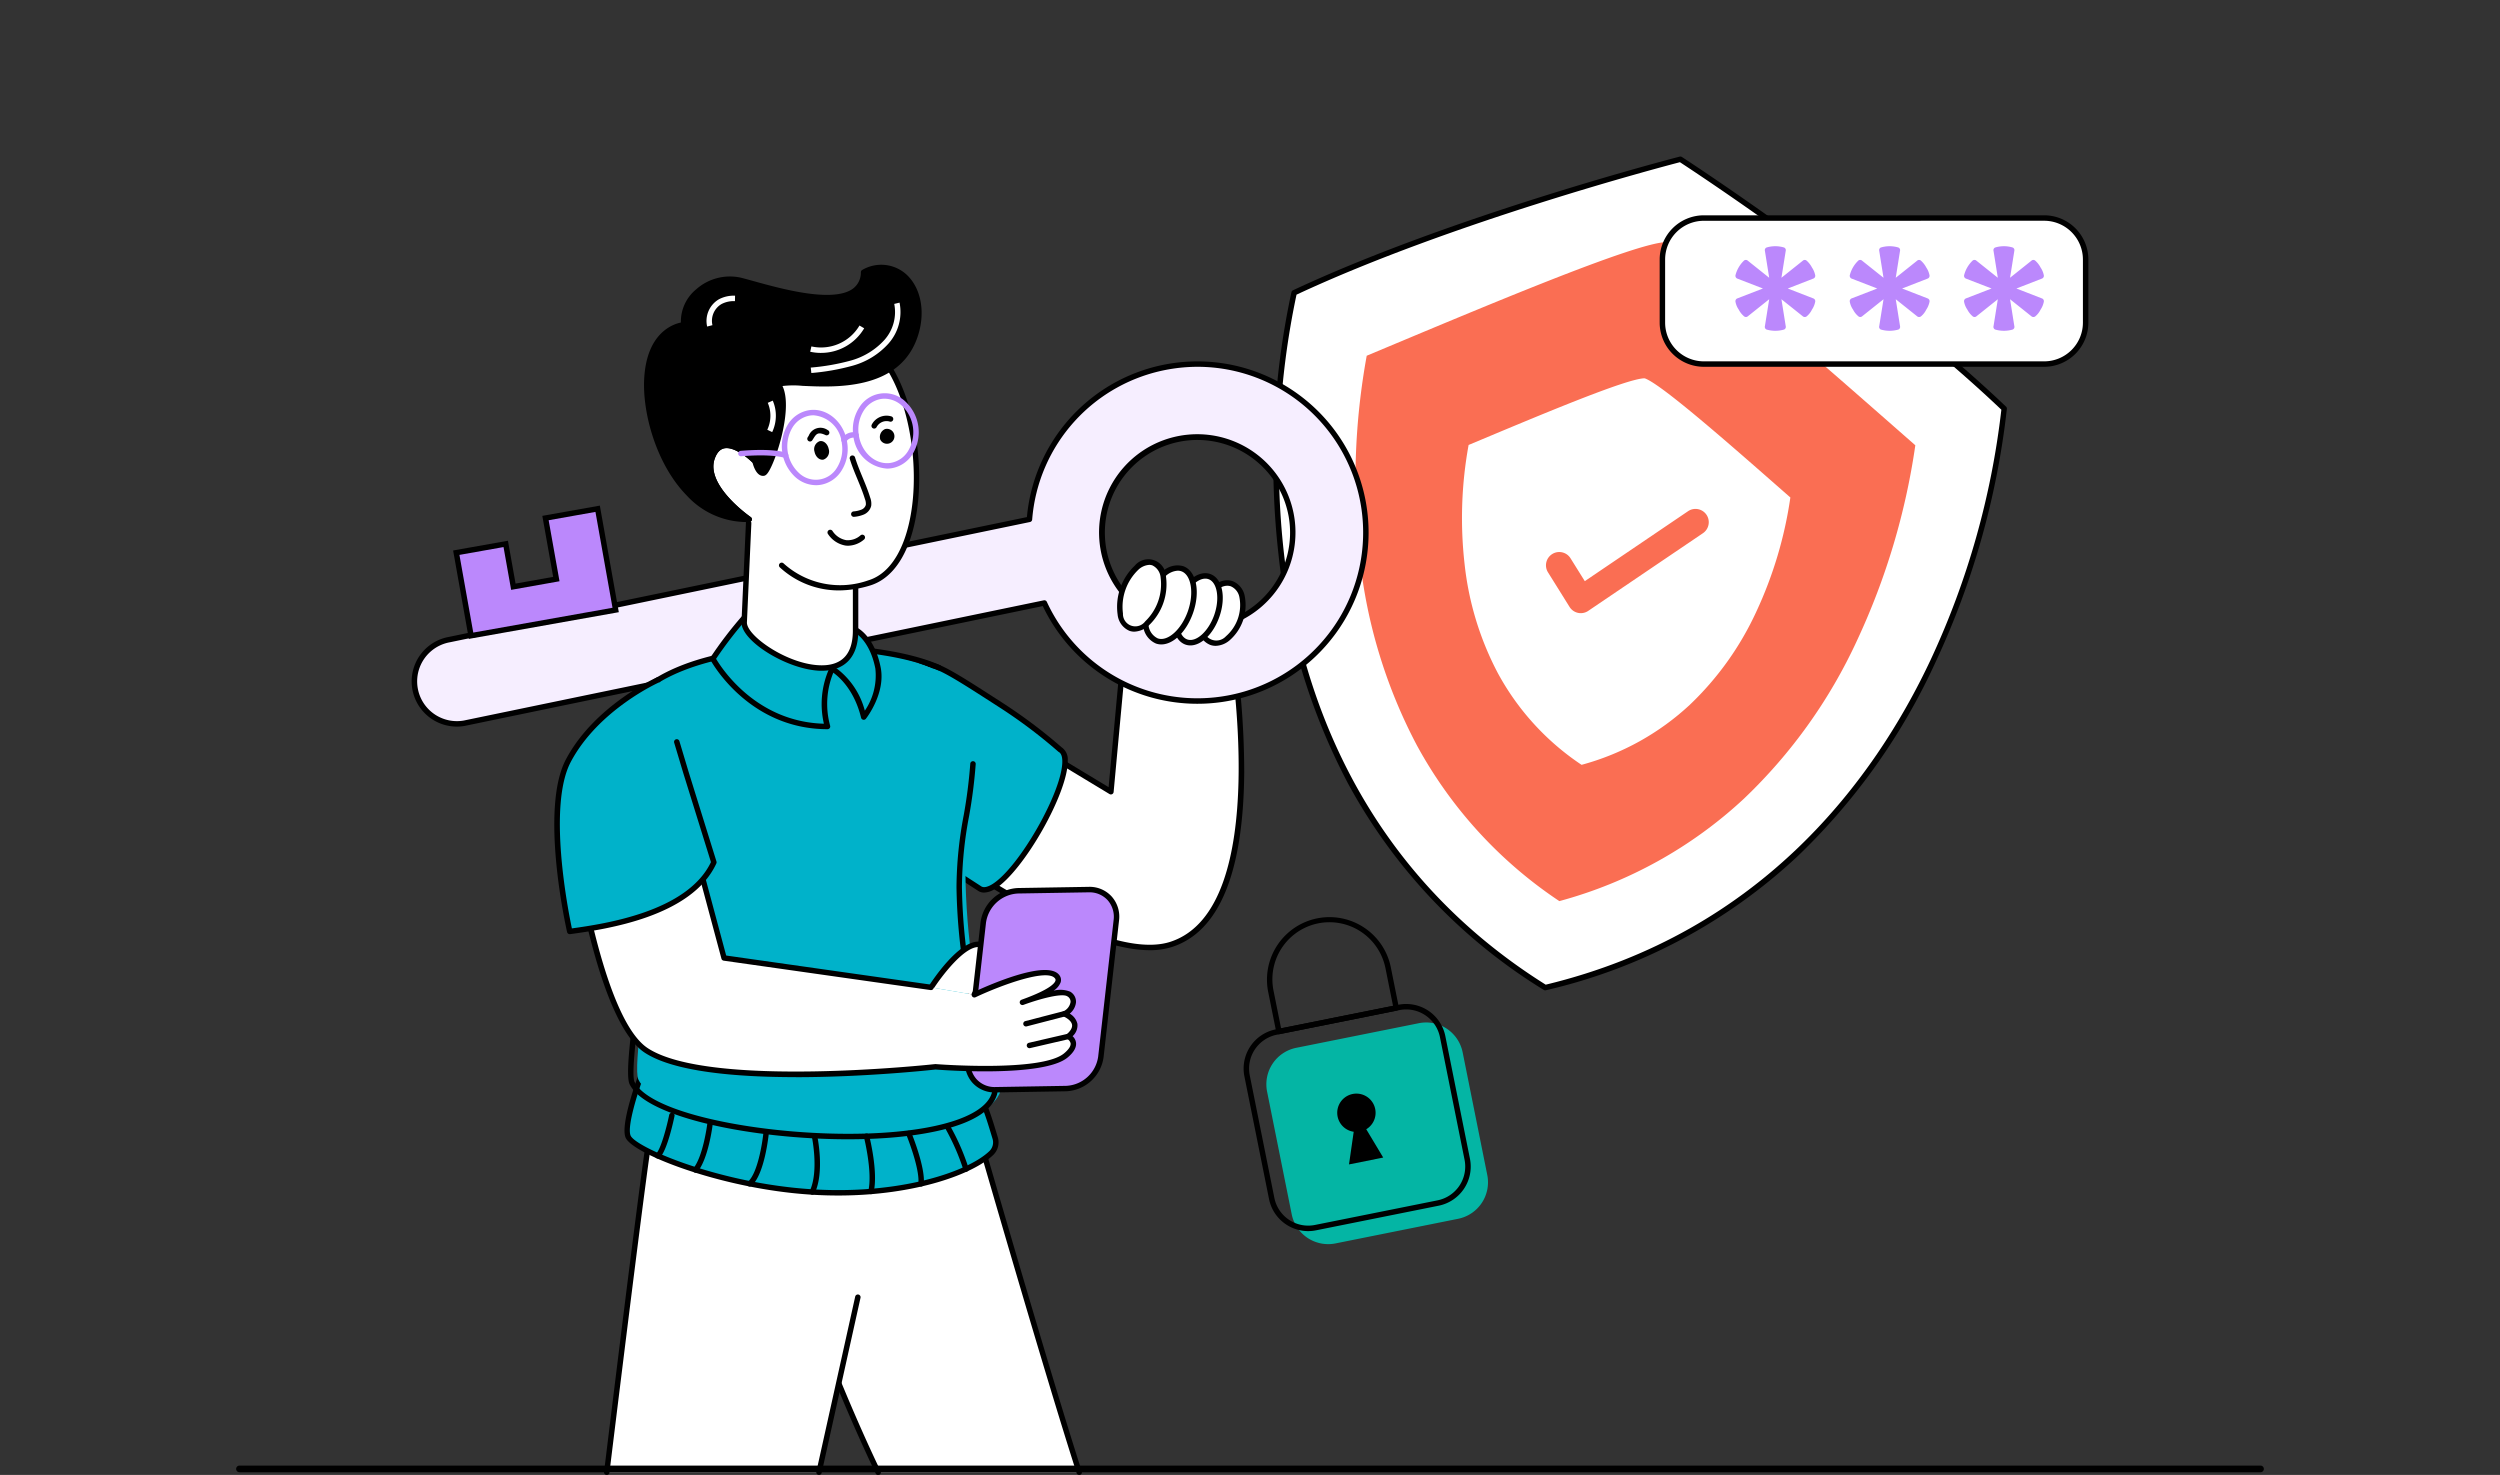<svg id="user_verification" xmlns="http://www.w3.org/2000/svg" width="339" height="200" viewBox="0 0 339 200">
  <rect x="0" y="0" width="339" height="200" fill="#333333" stroke="none"/>
  <rect id="back" width="339" height="200" fill="none"/>
  <g id="Group_5492" data-name="Group 5492" transform="translate(55.817 21.226)">
    <path id="Path_25879" data-name="Path 25879" d="M1089,115.638c-50.068-31.268-34.045-94.218-34.045-94.218,22.062-10.334,52.375-18.1,52.375-18.1s26.271,17,43.9,33.816c0,0-4.822,64.778-62.233,78.506" transform="translate(-935.287 -2.947)" fill="#fff"/>
    <path id="Path_25880" data-name="Path 25880" d="M1086.1,113.058a.369.369,0,0,1-.2-.056,74.393,74.393,0,0,1-26.572-28.051,85.871,85.871,0,0,1-9.4-31.055,109.96,109.96,0,0,1,1.762-35.517.37.37,0,0,1,.2-.244C1073.741,7.9,1104.037.086,1104.34.008a.37.37,0,0,1,.292.048c.263.17,26.5,17.215,43.957,33.858a.37.37,0,0,1,.113.3,109.962,109.962,0,0,1-9.621,34.234A85.875,85.875,0,0,1,1120.3,94.9a74.394,74.394,0,0,1-34.111,18.148.376.376,0,0,1-.086.01m-33.727-94.328a109.846,109.846,0,0,0-1.7,35.106c2.046,17.806,9.867,42.386,35.492,58.457,29.4-7.09,44.635-27.909,52.236-44.14a109.843,109.843,0,0,0,9.549-33.825C1131.2,18.39,1106.429,2.111,1104.367.765c-2.383.621-31.042,8.18-51.993,17.964" transform="translate(-932.386 0.003)"/>
    <path id="Path_25881" data-name="Path 25881" d="M1176.646,193.469a59.539,59.539,0,0,1-19.327-21.141,70.164,70.164,0,0,1-7.723-25.3,94.272,94.272,0,0,1,.931-27.511c15.757-6.6,36.511-15.39,40.7-15.414,3.962,1.354,20.848,16.289,33.691,27.556a94.284,94.284,0,0,1-7.864,26.379,70.164,70.164,0,0,1-15.367,21.534,59.541,59.541,0,0,1-25.046,13.9" transform="translate(-1021.017 -92.505)" fill="#fa6e53"/>
    <path id="Path_25882" data-name="Path 25882" d="M1294.956,322.415a34.919,34.919,0,0,1-11.335-12.4,41.15,41.15,0,0,1-4.529-14.839,55.289,55.289,0,0,1,.546-16.134c9.241-3.869,21.413-9.026,23.872-9.04,2.324.794,12.227,9.553,19.759,16.161a55.293,55.293,0,0,1-4.612,15.471,41.147,41.147,0,0,1-9.012,12.629,34.919,34.919,0,0,1-14.689,8.152" transform="translate(-1136.312 -239.93)" fill="#fff"/>
    <path id="Path_25883" data-name="Path 25883" d="M1324.963,357.154a34.457,34.457,0,0,1-8.524-10.774,45.893,45.893,0,0,1-4.513-15.952,66.3,66.3,0,0,1,.137-14.733,71.137,71.137,0,0,1,19.928-3.736,71.141,71.141,0,0,1,17.852,9.612,66.335,66.335,0,0,1-4.344,14.079,45.891,45.891,0,0,1-9.143,13.828,34.461,34.461,0,0,1-11.393,7.677" transform="translate(-1165.494 -277.212)" fill="#fff"/>
    <path id="Path_25884" data-name="Path 25884" d="M1385.485,443.132l-.1-.018a1.8,1.8,0,0,1-1.154-.809l-2.924-4.687a1.8,1.8,0,1,1,3.056-1.906l1.934,3.1,14-9.484a1.8,1.8,0,0,1,2.02,2.982l-15.553,10.533a1.8,1.8,0,0,1-1.287.288" transform="translate(-1227.216 -381.234)" fill="#fa6e53"/>
    <path id="Path_25885" data-name="Path 25885" d="M1580.138,80.493v8.556a5.618,5.618,0,0,1-5.62,5.62h-46.152a5.618,5.618,0,0,1-5.62-5.62V80.486a5.62,5.62,0,0,1,5.62-5.62h46.148a5.641,5.641,0,0,1,5.624,5.628" transform="translate(-1353.142 -66.527)" fill="#fff"/>
    <path id="Path_25886" data-name="Path 25886" d="M1571.567,92.089h-46.152a6,6,0,0,1-5.99-5.99V77.536a6,6,0,0,1,5.99-5.99h46.148a6,6,0,0,1,5.994,6V86.1a6,6,0,0,1-5.99,5.99m-46.152-19.8a5.256,5.256,0,0,0-5.25,5.25V86.1a5.256,5.256,0,0,0,5.25,5.25h46.152a5.256,5.256,0,0,0,5.25-5.25V77.543a5.262,5.262,0,0,0-5.254-5.258Z" transform="translate(-1350.191 -63.577)"/>
    <path id="Path_25887" data-name="Path 25887" d="M1622.32,116.265a.4.4,0,0,1,.27.451,2.9,2.9,0,0,1-.444,1.077,2.753,2.753,0,0,1-.713.91.414.414,0,0,1-.524-.007l-2.9-2.314.583,3.652a.387.387,0,0,1-.248.466,4.306,4.306,0,0,1-2.328,0,.386.386,0,0,1-.248-.466l.582-3.652-2.9,2.314a.389.389,0,0,1-.509,0,2.979,2.979,0,0,1-.728-.917,2.673,2.673,0,0,1-.437-1.063.408.408,0,0,1,.262-.451l3.463-1.339-3.463-1.339a.408.408,0,0,1-.262-.451,4.156,4.156,0,0,1,1.157-1.994.387.387,0,0,1,.517.014l2.9,2.314-.582-3.652a.385.385,0,0,1,.248-.459,4.13,4.13,0,0,1,2.328,0,.386.386,0,0,1,.248.459l-.583,3.652,2.9-2.314a.383.383,0,0,1,.516-.007,3.2,3.2,0,0,1,.72.924,2.806,2.806,0,0,1,.444,1.063.4.4,0,0,1-.27.451l-3.448,1.339Z" transform="translate(-1432.264 -97.031)" fill="#bb88fc"/>
    <path id="Path_25888" data-name="Path 25888" d="M1761.487,116.265a.4.4,0,0,1,.27.451,2.907,2.907,0,0,1-.444,1.077,2.754,2.754,0,0,1-.713.91.415.415,0,0,1-.524-.007l-2.9-2.314.582,3.652a.387.387,0,0,1-.247.466,4.306,4.306,0,0,1-2.328,0,.386.386,0,0,1-.247-.466l.582-3.652-2.9,2.314a.39.39,0,0,1-.51,0,2.987,2.987,0,0,1-.728-.917,2.673,2.673,0,0,1-.437-1.063.408.408,0,0,1,.262-.451l3.463-1.339-3.463-1.339a.408.408,0,0,1-.262-.451,4.155,4.155,0,0,1,1.157-1.994.387.387,0,0,1,.517.014l2.9,2.314-.582-3.652a.384.384,0,0,1,.247-.459,4.13,4.13,0,0,1,2.328,0,.386.386,0,0,1,.247.459l-.582,3.652,2.9-2.314a.383.383,0,0,1,.517-.007,3.2,3.2,0,0,1,.72.924,2.81,2.81,0,0,1,.444,1.063.4.4,0,0,1-.27.451l-3.448,1.339Z" transform="translate(-1555.93 -97.031)" fill="#bb88fc"/>
    <path id="Path_25889" data-name="Path 25889" d="M1900.653,116.265a.4.4,0,0,1,.27.451,2.908,2.908,0,0,1-.444,1.077,2.756,2.756,0,0,1-.713.91.415.415,0,0,1-.524-.007l-2.9-2.314.582,3.652a.387.387,0,0,1-.247.466,4.306,4.306,0,0,1-2.328,0,.385.385,0,0,1-.247-.466l.582-3.652-2.9,2.314a.39.39,0,0,1-.51,0,2.985,2.985,0,0,1-.728-.917,2.673,2.673,0,0,1-.437-1.063.409.409,0,0,1,.262-.451l3.463-1.339-3.463-1.339a.408.408,0,0,1-.262-.451,4.155,4.155,0,0,1,1.157-1.994.388.388,0,0,1,.517.014l2.9,2.314-.582-3.652a.384.384,0,0,1,.247-.459,4.13,4.13,0,0,1,2.328,0,.386.386,0,0,1,.247.459l-.582,3.652,2.9-2.314a.383.383,0,0,1,.517-.007,3.2,3.2,0,0,1,.72.924,2.811,2.811,0,0,1,.444,1.063.4.4,0,0,1-.27.451l-3.448,1.339Z" transform="translate(-1679.596 -97.031)" fill="#bb88fc"/>
    <path id="Path_25890" data-name="Path 25890" d="M583.451,555.8l16.759,10.124,2.409-25.995,13.594,3.71s7.16,38.067-7.8,42.976c-11.5,3.772-39.678-18.809-39.678-18.809" transform="translate(-505.389 -479.795)" fill="#fff"/>
    <path id="Path_25891" data-name="Path 25891" d="M602.521,584.465c-12.7,0-35.9-18.462-36.967-19.315a.37.37,0,0,1,.463-.577c.28.224,28.157,22.413,39.331,18.746,13.891-4.558,8.148-39.177,7.594-42.33L600,537.456l-2.369,25.556a.37.37,0,0,1-.559.282l-16.759-10.124a.37.37,0,0,1,.382-.633l16.254,9.819L599.3,536.95a.37.37,0,0,1,.465-.323l13.594,3.71a.37.37,0,0,1,.266.288,117.077,117.077,0,0,1,1.716,19.719c-.108,13.62-3.393,21.587-9.765,23.677a9.794,9.794,0,0,1-3.057.444" transform="translate(-502.44 -476.845)"/>
    <path id="Path_25892" data-name="Path 25892" d="M86.732,273.722l-78.655,16.3a5.759,5.759,0,1,0,2.019,11.339l78.656-16.3a22.845,22.845,0,1,0-2.019-11.339m35.51-.471a12.928,12.928,0,1,1-14.994-10.462,12.928,12.928,0,0,1,14.994,10.462" transform="translate(-2.954 -224.524)" fill="#f6eeff"/>
    <path id="Path_25893" data-name="Path 25893" d="M6.117,298.855a6.129,6.129,0,0,1-1.06-12.163l78.375-16.246a23.214,23.214,0,1,1,2.153,12.067L7.216,298.757a6.247,6.247,0,0,1-1.1.1m100.49-48.791a22.735,22.735,0,0,0-3.987.354A22.469,22.469,0,0,0,84.146,270.78a.37.37,0,0,1-.293.333L5.2,287.418a5.389,5.389,0,1,0,1.879,10.613l78.645-16.3a.37.37,0,0,1,.411.208,22.475,22.475,0,1,0,20.474-31.873M83.777,270.751h0Zm22.751,15.093a13.318,13.318,0,1,1,2.361-.21,13.464,13.464,0,0,1-2.361.21m.037-25.857a12.557,12.557,0,1,0,12.358,10.358,12.588,12.588,0,0,0-12.358-10.358" transform="translate(0 -221.554)"/>
    <path id="Path_25894" data-name="Path 25894" d="M66.463,430.087l7.073-1.259,2.444,13.724-19.61,3.492-2-11.26,6.705-1.194L62.1,439.4l5.832-1.038Z" transform="translate(-48.309 -381.064)" fill="#bb88fc"/>
    <path id="Path_25895" data-name="Path 25895" d="M52.649,443.052l-2.134-11.988,7.433-1.323,1.035,5.81,5.1-.909-1.473-8.274,7.8-1.389,2.573,14.452Zm-1.277-11.39,1.875,10.532,18.882-3.362-2.314-13-6.345,1.13,1.473,8.274-6.56,1.168L57.35,430.6Z" transform="translate(-44.889 -377.644)"/>
    <path id="Path_25896" data-name="Path 25896" d="M454.976,1154.809a320.212,320.212,0,0,1-12.086-29.715l-2.07-26.3,27.357,8.837s9.454,32.863,14.067,47.183Z" transform="translate(-391.721 -976.405)" fill="#fff"/>
    <path id="Path_25897" data-name="Path 25897" d="M479.294,1152.231a.37.37,0,0,1-.352-.256c-4.381-13.6-13.236-44.3-14.016-47.005l-26.644-8.606,2.023,25.707c.323.936,5.64,16.241,12.054,29.631a.37.37,0,1,1-.667.319c-6.605-13.789-12.048-29.6-12.1-29.755a.373.373,0,0,1-.019-.091l-2.07-26.3a.37.37,0,0,1,.482-.381l27.357,8.837a.37.37,0,0,1,.242.25c.095.329,9.505,33.021,14.064,47.172a.369.369,0,0,1-.238.465.364.364,0,0,1-.113.018" transform="translate(-388.771 -973.457)"/>
    <path id="Path_25898" data-name="Path 25898" d="M266.322,1228.785H237.541c2.137-17.445,5.354-43.4,5.858-45.771.765-3.6,32.218,3.9,32.218,3.9l-4.031,18.159Z" transform="translate(-211.084 -1050.381)" fill="#fff"/>
    <path id="Path_25899" data-name="Path 25899" d="M234.592,1226.364l-.045,0a.37.37,0,0,1-.322-.412c2.4-19.624,5.374-43.5,5.864-45.8a1.133,1.133,0,0,1,.544-.723c3.766-2.38,30.965,4.061,32.121,4.337a.37.37,0,1,1-.172.719c-7.79-1.855-28.644-6.269-31.554-4.431-.188.119-.209.219-.216.251-.51,2.4-3.886,29.686-5.853,45.739a.37.37,0,0,1-.367.325" transform="translate(-208.134 -1047.59)"/>
    <path id="Path_25900" data-name="Path 25900" d="M493,1409.959a.365.365,0,0,1-.081-.009.37.37,0,0,1-.281-.441l5.264-23.716a.37.37,0,1,1,.722.16l-5.264,23.715a.37.37,0,0,1-.361.29" transform="translate(-437.758 -1231.185)"/>
    <path id="Path_25901" data-name="Path 25901" d="M308.381,1118.019c1.954,1.323,3,4.986,3.953,8.114a2.023,2.023,0,0,1-.5,2.037c-3.191,3.119-13.794,6.47-26.877,5.09-11.689-1.233-21.732-5.6-22.407-7.32s1.822-8.406,1.822-8.406Z" transform="translate(-233.206 -993.062)" fill="#00b2ca"/>
    <path id="Path_25902" data-name="Path 25902" d="M288.134,1131a58.385,58.385,0,0,1-6.12-.325c-11.177-1.18-21.9-5.478-22.713-7.553-.706-1.8,1.56-7.973,1.82-8.67a.362.362,0,0,1,.35-.24l44.006.485a.37.37,0,0,1,.2.063c1.988,1.346,3.051,4.855,3.989,7.951l.11.362a2.381,2.381,0,0,1-.592,2.409c-2.609,2.55-10.48,5.518-21.054,5.518m-26.41-16.046c-.725,1.989-2.225,6.647-1.735,7.9.579,1.479,10.455,5.858,22.1,7.087,13.371,1.41,23.592-2.067,26.58-4.987a1.645,1.645,0,0,0,.4-1.665l-.11-.363c-.887-2.929-1.891-6.241-3.608-7.491Z" transform="translate(-230.299 -990.113)"/>
    <path id="Path_25903" data-name="Path 25903" d="M547.352,635.836l10.962,7.1,5.153,3.341c3.444,1.891,14.369-16.944,10.837-18.892,0,0-1.664-1.512-4.347-3.494-1.1-.811-2.375-1.7-3.776-2.607-4.241-2.73-7.43-4.905-9.019-5.4a7.853,7.853,0,0,0-1.512-.354Z" transform="translate(-486.388 -546.978)" fill="#00b2ca"/>
    <path id="Path_25904" data-name="Path 25904" d="M656.047,719.1l4.009,2.6c3.338,1.828,14.172-17.066,10.837-18.892,0,0-.218-.416-2.9-2.4,0,0-4.969,15.911-11.945,18.692" transform="translate(-582.976 -622.399)" fill="#00b2ca"/>
    <path id="Path_25905" data-name="Path 25905" d="M561.079,643.837a1.5,1.5,0,0,1-.731-.183l-16.138-10.46a.37.37,0,0,1-.141-.45l8.3-20.3a.369.369,0,0,1,.465-.209c.007,0,.671.236,1.669.546,1.544.478,4.339,2.279,8.207,4.771l.734.472a69.609,69.609,0,0,1,8.138,6.108,1.988,1.988,0,0,1,.834,1.812c.1,4.3-5.989,15.031-9.877,17.4a2.87,2.87,0,0,1-1.457.491m-16.21-11.1,15.857,10.279c.316.171.8.074,1.425-.3,3.656-2.229,9.619-12.718,9.523-16.751-.015-.629-.18-1.034-.49-1.2a.363.363,0,0,1-.071-.051,68.335,68.335,0,0,0-8.072-6.062l-.734-.473c-3.819-2.46-6.578-4.238-8.025-4.686-.591-.183-1.067-.341-1.362-.44Z" transform="translate(-483.446 -544.027)"/>
    <path id="Path_25906" data-name="Path 25906" d="M300.52,599.347c-9.862-4.455-36.385-4.955-41.093,6.385-2.255,5.432,3.262,28.865,2.992,31.835s-2.41,15.985-1.612,17.593c3.865,7.791,46.021,10.738,49.1,1.542.919-2.744-4.183-9.266-4.74-28.132-.158-5.354,1.592-11.509,1.867-16.673" transform="translate(-230.05 -529.976)" fill="#00b2ca"/>
    <path id="Path_25907" data-name="Path 25907" d="M279.378,661.33c-12.751,0-27.333-2.9-29.593-7.454-.588-1.185.13-6.905,1.054-13.7.242-1.775.45-3.308.521-4.091a64.054,64.054,0,0,0-1.134-8.156c-1.427-8.462-3.383-20.051-1.831-23.788,1.232-2.969,4.062-5.346,8.41-7.065,10.38-4.1,27.659-3.379,35.045-.042a.37.37,0,1,1-.3.674c-7.256-3.278-24.25-3.984-34.468.056-4.155,1.643-6.847,3.884-8,6.661-1.47,3.54.545,15.48,1.877,23.381a59.065,59.065,0,0,1,1.141,8.346c-.073.8-.272,2.267-.525,4.124-.58,4.261-1.659,12.193-1.124,13.271,2.382,4.8,20.694,7.793,34.017,6.876,8.216-.566,13.465-2.493,14.4-5.288.3-.891-.176-2.417-.9-4.725a79.242,79.242,0,0,1-3.863-23.278,53.442,53.442,0,0,1,.981-9.756,67.141,67.141,0,0,0,.886-6.947.37.37,0,1,1,.738.039,67.781,67.781,0,0,1-.894,7.026,52.9,52.9,0,0,0-.972,9.616,78.572,78.572,0,0,0,3.83,23.08c.789,2.533,1.265,4.062.891,5.18-1.418,4.235-10.039,5.446-15.051,5.791-1.653.114-3.378.169-5.138.169" transform="translate(-220.222 -528.07)"/>
    <path id="Path_25908" data-name="Path 25908" d="M652.258,1184.943a.37.37,0,0,1-.352-.256,30,30,0,0,0-2.43-5.574.37.37,0,1,1,.619-.405,30.1,30.1,0,0,1,2.515,5.753.37.37,0,0,1-.239.465.363.363,0,0,1-.113.018" transform="translate(-577.083 -1047.274)"/>
    <path id="Path_25909" data-name="Path 25909" d="M604,1193.785l-.038,0a.37.37,0,0,1-.33-.405c.214-2.093-1.62-6.581-1.639-6.626a.37.37,0,1,1,.684-.281c.079.191,1.923,4.706,1.69,6.982a.37.37,0,0,1-.367.332" transform="translate(-534.919 -1054.117)"/>
    <path id="Path_25910" data-name="Path 25910" d="M551.457,1197.625a.37.37,0,0,1-.36-.453c.591-2.56-.593-7.266-.605-7.313a.37.37,0,0,1,.717-.183c.051.2,1.241,4.926.609,7.662a.369.369,0,0,1-.36.286" transform="translate(-489.167 -1056.921)"/>
    <path id="Path_25911" data-name="Path 25911" d="M484.833,1197.2a.37.37,0,0,1-.335-.525c1.255-2.7.275-7.348.265-7.395a.37.37,0,0,1,.723-.156c.043.2,1.041,4.935-.317,7.862a.37.37,0,0,1-.336.214" transform="translate(-430.504 -1056.421)"/>
    <path id="Path_25912" data-name="Path 25912" d="M408.584,1192.452a.37.37,0,0,1-.241-.651c1.313-1.126,1.97-5.237,2.113-6.726a.37.37,0,0,1,.736.07c-.022.231-.561,5.667-2.368,7.217a.368.368,0,0,1-.24.089" transform="translate(-362.747 -1052.783)"/>
    <path id="Path_25913" data-name="Path 25913" d="M342.6,1182.107a.37.37,0,0,1-.285-.6c1.315-1.6,1.869-5.922,1.875-5.965a.37.37,0,1,1,.734.092c-.023.186-.588,4.585-2.038,6.344a.369.369,0,0,1-.285.135" transform="translate(-304.109 -1044.317)"/>
    <path id="Path_25914" data-name="Path 25914" d="M296.7,1170.465a.37.37,0,0,1-.244-.648c.631-.555,1.432-3.517,1.789-5.254a.37.37,0,1,1,.724.149c-.1.485-1,4.761-2.025,5.661a.368.368,0,0,1-.244.092" transform="translate(-263.323 -1034.591)"/>
    <path id="Path_25915" data-name="Path 25915" d="M371.033,561.186a53.017,53.017,0,0,0-4.276,5.589s4.841,9.189,15.545,9.189a11.42,11.42,0,0,1,.619-7.831Z" transform="translate(-325.907 -498.68)" fill="#00b2ca"/>
    <path id="Path_25916" data-name="Path 25916" d="M379.353,573.382c-10.8,0-15.823-9.292-15.872-9.386a.37.37,0,0,1,.018-.374,53.874,53.874,0,0,1,4.31-5.634.369.369,0,0,1,.462-.073l11.888,6.947a.369.369,0,0,1,.153.466,11.159,11.159,0,0,0-.606,7.574.37.37,0,0,1-.353.48m-15.112-9.544c.747,1.267,5.437,8.546,14.621,8.8a11.8,11.8,0,0,1,.644-7.3l-11.345-6.63a53.443,53.443,0,0,0-3.92,5.13" transform="translate(-322.959 -495.729)"/>
    <path id="Path_25917" data-name="Path 25917" d="M511.884,581.615s3.086,1.624,4.29,6.556c0,0,2.594-3.3,1.935-6.649-.816-4.149-3.039-5.165-3.039-5.165Z" transform="translate(-454.87 -512.163)" fill="#00b2ca"/>
    <path id="Path_25918" data-name="Path 25918" d="M513.225,585.592a.36.36,0,0,1-.078-.008.369.369,0,0,1-.281-.273c-1.151-4.716-4.073-6.3-4.1-6.317a.37.37,0,0,1-.144-.519l3.186-5.257a.37.37,0,0,1,.47-.145c.1.045,2.405,1.144,3.248,5.43.684,3.479-1.9,6.809-2.007,6.949a.37.37,0,0,1-.29.141m-3.784-7.048a10.549,10.549,0,0,1,3.93,5.809,8.434,8.434,0,0,0,1.426-5.709c-.593-3.018-1.963-4.3-2.553-4.725Z" transform="translate(-451.921 -509.214)"/>
    <path id="Path_25919" data-name="Path 25919" d="M405.506,441.256l-.628,14.033c0,3.5,15.05,11.3,15.1,1.18V444.9Z" transform="translate(-359.782 -392.108)" fill="#fff"/>
    <path id="Path_25920" data-name="Path 25920" d="M412.441,458.887h-.026c-4.366-.014-10.859-3.932-10.857-6.55l.629-14.049a.37.37,0,0,1,.46-.342l14.476,3.648a.37.37,0,0,1,.279.359v11.564c-.019,3.464-1.781,5.369-4.961,5.369m-9.535-20.113-.608,13.58c0,1.845,5.667,5.779,10.12,5.793h.024c2.784,0,4.2-1.558,4.221-4.632V442.242Z" transform="translate(-356.833 -389.157)"/>
    <path id="Path_25921" data-name="Path 25921" d="M369.275,245.143s-6.472-4.427-5-8.388,5.794.52,5.794.52-3.168-14.235,8.852-16.565a8.616,8.616,0,0,1,9.2,3.65c5.56,8.607,5.4,27.02-2.586,29.419a11.807,11.807,0,0,1-11.858-2.392" transform="translate(-323.511 -195.955)" fill="#fff"/>
    <path id="Path_25922" data-name="Path 25922" d="M378.462,251.81a11.789,11.789,0,0,1-7.986-3.128.37.37,0,0,1,.489-.555,11.434,11.434,0,0,0,11.507,2.316c2.092-.629,3.768-2.51,4.847-5.44,2.492-6.771,1.363-17.5-2.465-23.425a8.235,8.235,0,0,0-8.821-3.487,10.186,10.186,0,0,0-6.912,4.349c-3.147,4.8-1.664,11.7-1.649,11.772a.37.37,0,0,1-.627.337c-.631-.653-2.563-2.285-3.9-2.008-.565.118-.984.563-1.282,1.361-1.358,3.644,4.8,7.911,4.858,7.954a.37.37,0,1,1-.418.61c-.274-.187-6.692-4.639-5.133-8.822a2.567,2.567,0,0,1,1.826-1.827c1.326-.275,2.855.734,3.769,1.482-.308-2.2-.652-7.313,1.936-11.261a10.9,10.9,0,0,1,7.392-4.673,8.954,8.954,0,0,1,9.583,3.812c3.937,6.094,5.1,17.122,2.538,24.081-1.162,3.157-3,5.195-5.328,5.893a14.668,14.668,0,0,1-4.222.659" transform="translate(-320.548 -192.974)"/>
    <path id="Path_25923" data-name="Path 25923" d="M322.466,144.9c-3.748,9.547-19.214,4.326-18.154,6.469,1.557,3.149-1.448,11.582-2.222,11.68s-1.156-1.607-1.156-1.607-4.317-4.477-5.794-.52,5,8.388,5,8.388c-9.517.323-14.221-11.852-13.861-18.99s5-7.377,5-7.377c-.376-4.017,4.017-6.892,7.566-6.056s16.593,5.445,16.819-1.07c5.2-2.578,9.16,3.094,6.809,9.083" transform="translate(-254.372 -120.123)"/>
    <path id="Path_25924" data-name="Path 25924" d="M296.81,166.734a11.036,11.036,0,0,1-8.053-3.571c-4.121-4.189-6.037-11.126-5.8-15.814.312-6.185,3.816-7.429,4.977-7.671a5.673,5.673,0,0,1,2.073-4.5,6.884,6.884,0,0,1,5.968-1.6c.474.111,1.115.289,1.857.495,3.757,1.041,10.75,2.979,13.432,1.012a2.691,2.691,0,0,0,1.075-2.23.37.37,0,0,1,.205-.318,5.084,5.084,0,0,1,5.96.612c2.14,1.963,2.685,5.555,1.357,8.937-2.656,6.766-10.971,6.386-15.439,6.18a12.481,12.481,0,0,0-2.71.024c1.361,2.834-.58,9.214-1.714,11.326-.306.57-.54.816-.809.85-.969.127-1.415-1.3-1.538-1.788-.693-.692-2.538-2.2-3.829-1.937-.565.118-.985.563-1.282,1.361-1.358,3.644,4.8,7.911,4.858,7.954a.37.37,0,0,1-.2.675q-.2.007-.39.007m-2.184-32.572a6.43,6.43,0,0,0-4.133,1.57,4.92,4.92,0,0,0-1.8,4.224.37.37,0,0,1-.349.4c-.174.01-4.31.334-4.648,7.027-.228,4.526,1.618,11.221,5.589,15.258a10.44,10.44,0,0,0,6.769,3.322c-1.79-1.439-5.424-4.864-4.208-8.126a2.567,2.567,0,0,1,1.826-1.827c2.008-.416,4.477,2.111,4.581,2.219a.371.371,0,0,1,.095.176c.135.6.46,1.267.7,1.319.7-.687,3.411-8.26,1.984-11.147a.66.66,0,0,1,.007-.683c.323-.5,1.226-.474,3.417-.374,4.583.21,12.254.561,14.717-5.712,1.406-3.58.426-6.659-1.169-8.122a4.33,4.33,0,0,0-4.939-.586,3.369,3.369,0,0,1-1.364,2.573c-2.971,2.18-9.917.255-14.067-.9-.735-.2-1.369-.38-1.829-.488a5.149,5.149,0,0,0-1.18-.133m4.468,25.568h0" transform="translate(-251.424 -117.17)"/>
    <path id="Path_25925" data-name="Path 25925" d="M485.986,187.4l-.082-.735a29.569,29.569,0,0,0,5.447-.958,9.616,9.616,0,0,0,4.54-2.787,5.687,5.687,0,0,0,1.335-4.888l.719-.175a6.436,6.436,0,0,1-1.49,5.542,10.206,10.206,0,0,1-4.885,3.015,30.1,30.1,0,0,1-5.583.987" transform="translate(-431.784 -158.047)" fill="#fff"/>
    <path id="Path_25926" data-name="Path 25926" d="M486.709,209.435a6.748,6.748,0,0,1-1.461-.159l.16-.722a6.051,6.051,0,0,0,6.523-2.834l.637.375a6.78,6.78,0,0,1-5.858,3.339" transform="translate(-431.201 -182.806)" fill="#fff"/>
    <path id="Path_25927" data-name="Path 25927" d="M359.035,173.606a3.4,3.4,0,0,1,1.572-3.683,4.291,4.291,0,0,1,2.213-.5l-.013.739a3.548,3.548,0,0,0-1.834.4,2.64,2.64,0,0,0-1.22,2.859Z" transform="translate(-318.963 -150.553)" fill="#fff"/>
    <path id="Path_25928" data-name="Path 25928" d="M433.638,301.46l-.667-.32a4.445,4.445,0,0,0,.066-3.651l.678-.3a5.192,5.192,0,0,1-.077,4.267" transform="translate(-384.746 -264.091)" fill="#fff"/>
    <path id="Path_25929" data-name="Path 25929" d="M490.275,347.8c.139.691.68,1.166,1.21,1.059a1.158,1.158,0,0,0,.707-1.444c-.139-.691-.681-1.165-1.21-1.059a1.158,1.158,0,0,0-.707,1.444" transform="translate(-435.639 -307.761)"/>
    <path id="Path_25930" data-name="Path 25930" d="M570.357,333.072A1.013,1.013,0,1,0,571,331.6a1.158,1.158,0,0,0-.647,1.472" transform="translate(-506.789 -294.647)"/>
    <path id="Path_25931" data-name="Path 25931" d="M487.251,334.044c-1.478-.685-1.788.152-2.246.843" transform="translate(-430.985 -296.611)" fill="#fff"/>
    <path id="Path_25932" data-name="Path 25932" d="M482.054,332.3a.37.37,0,0,1-.308-.574c.045-.067.088-.136.131-.205a1.706,1.706,0,0,1,2.578-.769.37.37,0,1,1-.311.671c-1.032-.478-1.249-.134-1.641.491-.046.074-.093.148-.141.221a.369.369,0,0,1-.309.166" transform="translate(-428.034 -293.658)"/>
    <path id="Path_25933" data-name="Path 25933" d="M565.349,318.84a1.887,1.887,0,0,0-2.209.935" transform="translate(-500.417 -283.256)" fill="#fff"/>
    <path id="Path_25934" data-name="Path 25934" d="M560.19,317.2a.37.37,0,0,1-.323-.549,2.256,2.256,0,0,1,2.669-1.1.37.37,0,1,1-.274.687,1.525,1.525,0,0,0-1.749.77.37.37,0,0,1-.324.191" transform="translate(-497.468 -280.309)"/>
    <path id="Path_25935" data-name="Path 25935" d="M536.625,367.124c.57,1.868,1.49,3.592,2.06,5.46a2,2,0,0,1,.128.946,1.349,1.349,0,0,1-.79.911,3.99,3.99,0,0,1-1.214.282" transform="translate(-476.855 -326.233)" fill="#fff"/>
    <path id="Path_25936" data-name="Path 25936" d="M533.858,372.143a.37.37,0,0,1-.045-.736,3.709,3.709,0,0,0,1.1-.25.99.99,0,0,0,.583-.646,1.74,1.74,0,0,0-.119-.768c-.28-.917-.655-1.822-1.018-2.7-.37-.891-.752-1.813-1.042-2.764a.37.37,0,0,1,.707-.216c.28.917.655,1.821,1.018,2.7.37.891.752,1.813,1.042,2.764a2.324,2.324,0,0,1,.138,1.123,1.711,1.711,0,0,1-1,1.177,4.329,4.329,0,0,1-1.326.314.367.367,0,0,1-.046,0" transform="translate(-473.904 -323.284)"/>
    <path id="Path_25937" data-name="Path 25937" d="M514.051,458.456a2.793,2.793,0,0,1-4.346-.65" transform="translate(-452.934 -406.815)" fill="#fff"/>
    <path id="Path_25938" data-name="Path 25938" d="M509.173,456.637a2.8,2.8,0,0,1-.348-.021,3.549,3.549,0,0,1-2.365-1.541.37.37,0,1,1,.593-.441,2.8,2.8,0,0,0,1.862,1.248,2.588,2.588,0,0,0,1.953-.664.37.37,0,0,1,.468.573,3.427,3.427,0,0,1-2.164.847" transform="translate(-449.985 -403.863)"/>
    <path id="Path_25939" data-name="Path 25939" d="M541.83,298.41a4.934,4.934,0,0,1-4.579-4.486,5.508,5.508,0,0,1,.769-3.745,4.059,4.059,0,0,1,6.272-.886,5.686,5.686,0,0,1,1.007,7.13,4.154,4.154,0,0,1-2.923,1.948,3.9,3.9,0,0,1-.546.039m-.336-9.478a3.179,3.179,0,0,0-.447.031,3.427,3.427,0,0,0-2.4,1.615,4.77,4.77,0,0,0-.659,3.243c.338,2.392,2.262,4.108,4.289,3.819a3.427,3.427,0,0,0,2.4-1.615,4.948,4.948,0,0,0-.872-6.176,3.5,3.5,0,0,0-2.31-.917" transform="translate(-477.359 -256.093)" fill="#bb88fc"/>
    <path id="Path_25940" data-name="Path 25940" d="M455.316,318.591a4.225,4.225,0,0,1-2.8-1.1,5.686,5.686,0,0,1-1.007-7.13,4.155,4.155,0,0,1,2.924-1.948c2.429-.342,4.73,1.652,5.125,4.448a5.508,5.508,0,0,1-.769,3.745,4.154,4.154,0,0,1-2.923,1.948,3.975,3.975,0,0,1-.554.039m-.331-9.479a3.149,3.149,0,0,0-.444.031,3.426,3.426,0,0,0-2.4,1.615,4.948,4.948,0,0,0,.872,6.176,3.321,3.321,0,0,0,5.161-.729,4.77,4.77,0,0,0,.659-3.243h0a4.2,4.2,0,0,0-3.845-3.85" transform="translate(-400.488 -274.026)" fill="#bb88fc"/>
    <path id="Path_25941" data-name="Path 25941" d="M523.434,337.017a.369.369,0,0,1-.319-.554,1.914,1.914,0,0,1,2.016-.852.37.37,0,1,1-.136.727,1.188,1.188,0,0,0-1.243.5.373.373,0,0,1-.319.179" transform="translate(-464.806 -298.195)" fill="#bb88fc"/>
    <path id="Path_25942" data-name="Path 25942" d="M403.924,358.308a.372.372,0,0,1-.136-.026c-.026-.01-1.578-.579-5.908-.218a.37.37,0,0,1-.061-.737c4.566-.38,6.176.241,6.243.268a.37.37,0,0,1-.138.713" transform="translate(-353.209 -317.418)" fill="#bb88fc"/>
    <path id="Path_25943" data-name="Path 25943" d="M638.321,965.935s3.42-6.475.77-6.827-6.61,5.825-6.61,5.825" transform="translate(-562.035 -852.268)" fill="#fff"/>
    <path id="Path_25944" data-name="Path 25944" d="M635.37,963.359a.37.37,0,0,1-.327-.542c.655-1.241,2.219-4.725,1.6-5.931a.658.658,0,0,0-.548-.357c-1.984-.264-5.184,4-6.249,5.658a.37.37,0,1,1-.623-.4c.418-.653,4.159-6.363,6.97-5.993a1.394,1.394,0,0,1,1.108.751c.91,1.763-1.34,6.124-1.6,6.615a.37.37,0,0,1-.327.2" transform="translate(-559.084 -849.322)"/>
    <path id="Path_25945" data-name="Path 25945" d="M680.7,919.6l9.576-.16a4.969,4.969,0,0,0,4.712-4.312l2.092-18.5a3.636,3.636,0,0,0-3.752-4.171l-9.576.16a4.97,4.97,0,0,0-4.712,4.312l-2.092,18.5A3.635,3.635,0,0,0,680.7,919.6" transform="translate(-601.528 -793.062)" fill="#bb88fc"/>
    <path id="Path_25946" data-name="Path 25946" d="M677.678,917.023a4.038,4.038,0,0,1-3.042-1.3,4.11,4.11,0,0,1-1.005-3.281l2.092-18.5a5.356,5.356,0,0,1,5.073-4.64l9.577-.16a4.043,4.043,0,0,1,3.12,1.3,4.111,4.111,0,0,1,1.005,3.281l-2.092,18.5a5.355,5.355,0,0,1-5.073,4.64l-9.577.16h-.078m12.772-27.138h-.065l-9.576.16a4.6,4.6,0,0,0-4.351,3.983l-2.092,18.5a3.381,3.381,0,0,0,.818,2.7,3.307,3.307,0,0,0,2.561,1.059l9.577-.16a4.6,4.6,0,0,0,4.35-3.983l2.092-18.5a3.381,3.381,0,0,0-.818-2.7,3.31,3.31,0,0,0-2.5-1.059" transform="translate(-598.575 -790.112)"/>
    <path id="Path_25947" data-name="Path 25947" d="M247.881,828.247l-28.088-3.991-5.09-18.981-15.028,4.643s3.274,22.718,9.558,26.863c8.548,5.641,39.227,2.226,39.227,2.226s14.443,1.16,17.682-1.544c2.073-1.732.334-2.564.334-2.564,2.257-1.964-.536-3.073-.536-3.073,1.059-.489,1.793-1.936.577-2.7-1.15-.723-5.773.955-6.268,1.136.534-.211,5.832-1.968,4.709-3.466-1.575-2.1-11.237,2.45-11.237,2.45" transform="translate(-177.435 -715.583)" fill="#fff"/>
    <path id="Path_25948" data-name="Path 25948" d="M226.589,837.468c-8.085,0-16.55-.715-20.509-3.327-6.35-4.189-9.586-26.185-9.721-27.119a.37.37,0,0,1,.257-.406l15.028-4.643a.369.369,0,0,1,.466.258l5.027,18.745,27.846,3.957a.37.37,0,0,1-.1.732l-28.088-3.991a.37.37,0,0,1-.3-.27l-4.991-18.61-14.357,4.436c.423,2.737,3.668,22.548,9.349,26.3,8.339,5.5,38.676,2.2,38.982,2.167a.324.324,0,0,1,.07,0c.143.011,14.329,1.117,17.416-1.46.619-.517.923-.985.88-1.353a.9.9,0,0,0-.471-.594.371.371,0,0,1-.081-.611c.56-.487.81-.933.743-1.324-.118-.689-1.162-1.122-1.173-1.126a.37.37,0,0,1-.018-.679,1.7,1.7,0,0,0,.992-1.269.834.834,0,0,0-.456-.78c-.7-.44-3.571.3-5.945,1.17a.37.37,0,0,1-.264-.691c.047-.019.13-.049.242-.09,3.544-1.294,4.262-2.121,4.374-2.5a.323.323,0,0,0-.066-.313c-1.015-1.356-7.153.852-10.784,2.563a.37.37,0,0,1-.315-.669c1.659-.782,10.019-4.57,11.691-2.337a1.058,1.058,0,0,1,.183.966,2.381,2.381,0,0,1-.963,1.145,3.612,3.612,0,0,1,2.24.127,1.563,1.563,0,0,1,.8,1.453,2.275,2.275,0,0,1-.848,1.53,2.2,2.2,0,0,1,1.039,1.373,1.976,1.976,0,0,1-.654,1.688,1.439,1.439,0,0,1,.467.87c.08.64-.3,1.318-1.139,2.017-3.267,2.728-16.937,1.709-17.913,1.632-.9.1-9.664,1.038-18.927,1.039" transform="translate(-174.485 -712.633)"/>
    <path id="Path_25949" data-name="Path 25949" d="M744.986,1042.427a.37.37,0,0,1-.093-.728l5.2-1.351a.37.37,0,0,1,.186.716l-5.2,1.351a.366.366,0,0,1-.093.012" transform="translate(-661.68 -924.463)"/>
    <path id="Path_25950" data-name="Path 25950" d="M749.226,1069.9a.37.37,0,0,1-.083-.73l5.262-1.22a.37.37,0,1,1,.167.72l-5.262,1.22a.375.375,0,0,1-.084.01" transform="translate(-665.448 -948.992)"/>
    <path id="Path_25951" data-name="Path 25951" d="M178.8,671.165c3.528-.641,15.8-1.956,19.541-9.377l-3.786-12.177-3.766-12.569s-8.315,3.66-12.179,10.962c-3.542,6.7.189,23.16.189,23.16" transform="translate(-157.364 -566.089)" fill="#00b2ca"/>
    <path id="Path_25952" data-name="Path 25952" d="M181.558,820.777c.493,2.57,1.215,6.493,1.215,6.493,4.161-.988,16.179-2.035,19.543-9.377l-1.687-5.18c-3.854,5.371-14.34,7.131-19.071,8.064" transform="translate(-161.336 -722.192)" fill="#00b2ca"/>
    <path id="Path_25953" data-name="Path 25953" d="M175.783,668.584a.37.37,0,0,1-.36-.288c-.154-.678-3.72-16.675-.155-23.415,3.879-7.331,12.272-11.091,12.356-11.128a.37.37,0,0,1,.3.677c-.082.036-8.244,3.7-12,10.8-3.163,5.98-.347,20.214.151,22.573,4.339-.611,15.628-2.227,18.857-8.99l-3.743-12.04-1.249-4.169a.37.37,0,0,1,.708-.212l1.248,4.165,3.785,12.173a.371.371,0,0,1-.017.264c-3.329,7.268-15.107,8.925-19.541,9.549l-.285.04a.377.377,0,0,1-.052,0" transform="translate(-154.344 -563.137)"/>
    <path id="Path_25954" data-name="Path 25954" d="M964.024,519.31c1.417.5,1.94,2.681,1.169,4.875s-2.546,3.569-3.962,3.071-1.94-2.681-1.169-4.875,2.546-3.569,3.962-3.071" transform="translate(-852.813 -461.378)" fill="#fff"/>
    <path id="Path_25955" data-name="Path 25955" d="M958.886,524.759a2.2,2.2,0,0,1-.732-.124,2.706,2.706,0,0,1-1.642-2.064,5.918,5.918,0,0,1,.247-3.282c.852-2.423,2.8-3.872,4.434-3.3a2.705,2.705,0,0,1,1.642,2.064,6.332,6.332,0,0,1-2.109,6,3.037,3.037,0,0,1-1.84.706m1.585-8.15c-1.118,0-2.412,1.21-3.015,2.924a5.175,5.175,0,0,0-.226,2.865,1.753,1.753,0,0,0,3.042,1.07,5.6,5.6,0,0,0,1.843-5.24,2,2,0,0,0-1.168-1.539,1.428,1.428,0,0,0-.476-.08" transform="translate(-849.859 -458.408)"/>
    <path id="Path_25956" data-name="Path 25956" d="M934.754,510.655c1.417.5,1.867,2.888,1.006,5.338s-2.708,4.032-4.125,3.534-1.867-2.888-1.006-5.338,2.709-4.032,4.125-3.534" transform="translate(-826.586 -453.696)" fill="#fff"/>
    <path id="Path_25957" data-name="Path 25957" d="M929.2,517.028a2.018,2.018,0,0,1-.673-.114c-1.634-.575-2.175-3.127-1.232-5.81s2.963-4.335,4.6-3.76,2.175,3.127,1.232,5.81c-.817,2.324-2.441,3.874-3.923,3.874m2.022-9.057c-1.145,0-2.539,1.414-3.23,3.379-.779,2.216-.422,4.444.78,4.867s2.875-1.093,3.654-3.308.422-4.444-.78-4.867a1.277,1.277,0,0,0-.424-.071" transform="translate(-823.599 -450.734)"/>
    <path id="Path_25958" data-name="Path 25958" d="M897.988,501.011c1.564.55,2.061,3.189,1.11,5.894s-2.99,4.452-4.555,3.9-2.061-3.189-1.11-5.894,2.99-4.452,4.555-3.9" transform="translate(-793.493 -445.118)" fill="#fff"/>
    <path id="Path_25959" data-name="Path 25959" d="M892.2,508.321a2.2,2.2,0,0,1-.732-.124,2.931,2.931,0,0,1-1.739-2.419,8.469,8.469,0,0,1,2.558-7.276,2.932,2.932,0,0,1,2.87-.8c1.784.627,2.371,3.423,1.337,6.365-.9,2.55-2.675,4.252-4.294,4.252m2.23-10a2.655,2.655,0,0,0-1.662.743,7.739,7.739,0,0,0-2.313,6.577,2.241,2.241,0,0,0,1.258,1.858c1.346.472,3.216-1.21,4.083-3.675s.462-4.949-.884-5.422a1.445,1.445,0,0,0-.482-.081" transform="translate(-790.539 -442.16)"/>
    <path id="Path_25960" data-name="Path 25960" d="M866.566,493.907c1.417.5,1.867,2.888,1.006,5.338s-2.709,4.032-4.125,3.534-1.867-2.888-1.006-5.338,2.708-4.032,4.125-3.534" transform="translate(-765.993 -438.813)" fill="#fff"/>
    <path id="Path_25961" data-name="Path 25961" d="M861.041,500.284a2.014,2.014,0,0,1-.672-.114,2.688,2.688,0,0,1-1.6-2.217,7.7,7.7,0,0,1,2.329-6.623,2.392,2.392,0,0,1,4.232,1.488A7.7,7.7,0,0,1,863,499.44a3.083,3.083,0,0,1-1.962.843m2.022-9.057a2.371,2.371,0,0,0-1.482.664,6.975,6.975,0,0,0-2.083,5.924,1.674,1.674,0,0,0,3.024,1.063,6.974,6.974,0,0,0,2.083-5.924,2,2,0,0,0-1.117-1.657,1.278,1.278,0,0,0-.425-.071" transform="translate(-763.038 -435.855)"/>
    <path id="Path_25962" data-name="Path 25962" d="M1067.193,1058.283l3.338,16.63a5.045,5.045,0,0,1-3.953,5.939l-16.626,3.338a5.046,5.046,0,0,1-5.94-3.954l-3.338-16.63a5.046,5.046,0,0,1,3.954-5.939l16.626-3.338a5.046,5.046,0,0,1,5.939,3.953" transform="translate(-924.674 -936.809)" fill="#04b5a4"/>
    <path id="Path_25963" data-name="Path 25963" d="M1021.651,1062.52a5.42,5.42,0,0,1-5.3-4.351l-3.338-16.63a5.416,5.416,0,0,1,4.244-6.375l16.626-3.338a5.415,5.415,0,0,1,6.375,4.243l3.338,16.63a5.415,5.415,0,0,1-4.243,6.375l-16.627,3.338a5.465,5.465,0,0,1-1.077.108m13.309-30.061a4.727,4.727,0,0,0-.93.093l-16.626,3.338a4.681,4.681,0,0,0-3.664,5.5l3.338,16.63a4.681,4.681,0,0,0,5.5,3.664l16.627-3.338a4.676,4.676,0,0,0,3.663-5.5l-3.338-16.63a4.68,4.68,0,0,0-4.574-3.757" transform="translate(-900.089 -916.806)"/>
    <path id="Path_25964" data-name="Path 25964" d="M1042.874,941.52a.37.37,0,0,1-.362-.3l-1.1-5.479a8.48,8.48,0,0,1,16.628-3.338l1.1,5.479a.369.369,0,0,1-.29.435l-15.9,3.192a.368.368,0,0,1-.073.007m6.854-15.186a7.743,7.743,0,0,0-7.591,9.264l1.027,5.116,15.178-3.047-1.027-5.116a7.754,7.754,0,0,0-7.587-6.218" transform="translate(-925.27 -822.501)"/>
    <path id="Path_25965" data-name="Path 25965" d="M1130.831,1145.717l2.3,3.838-4.639.931.638-4.427a2.6,2.6,0,1,1,1.7-.342" transform="translate(-1001.384 -1013.817)"/>
    <path id="Path_24526" data-name="Path 24526" d="M-8.04,220.7H266.017a.45.45,0,0,0,0-.9H-8.04a.449.449,0,0,0-.45.45.449.449,0,0,0,.45.45" transform="translate(-15.306 -42.291)" fill-rule="evenodd"/>
  </g>
</svg>
